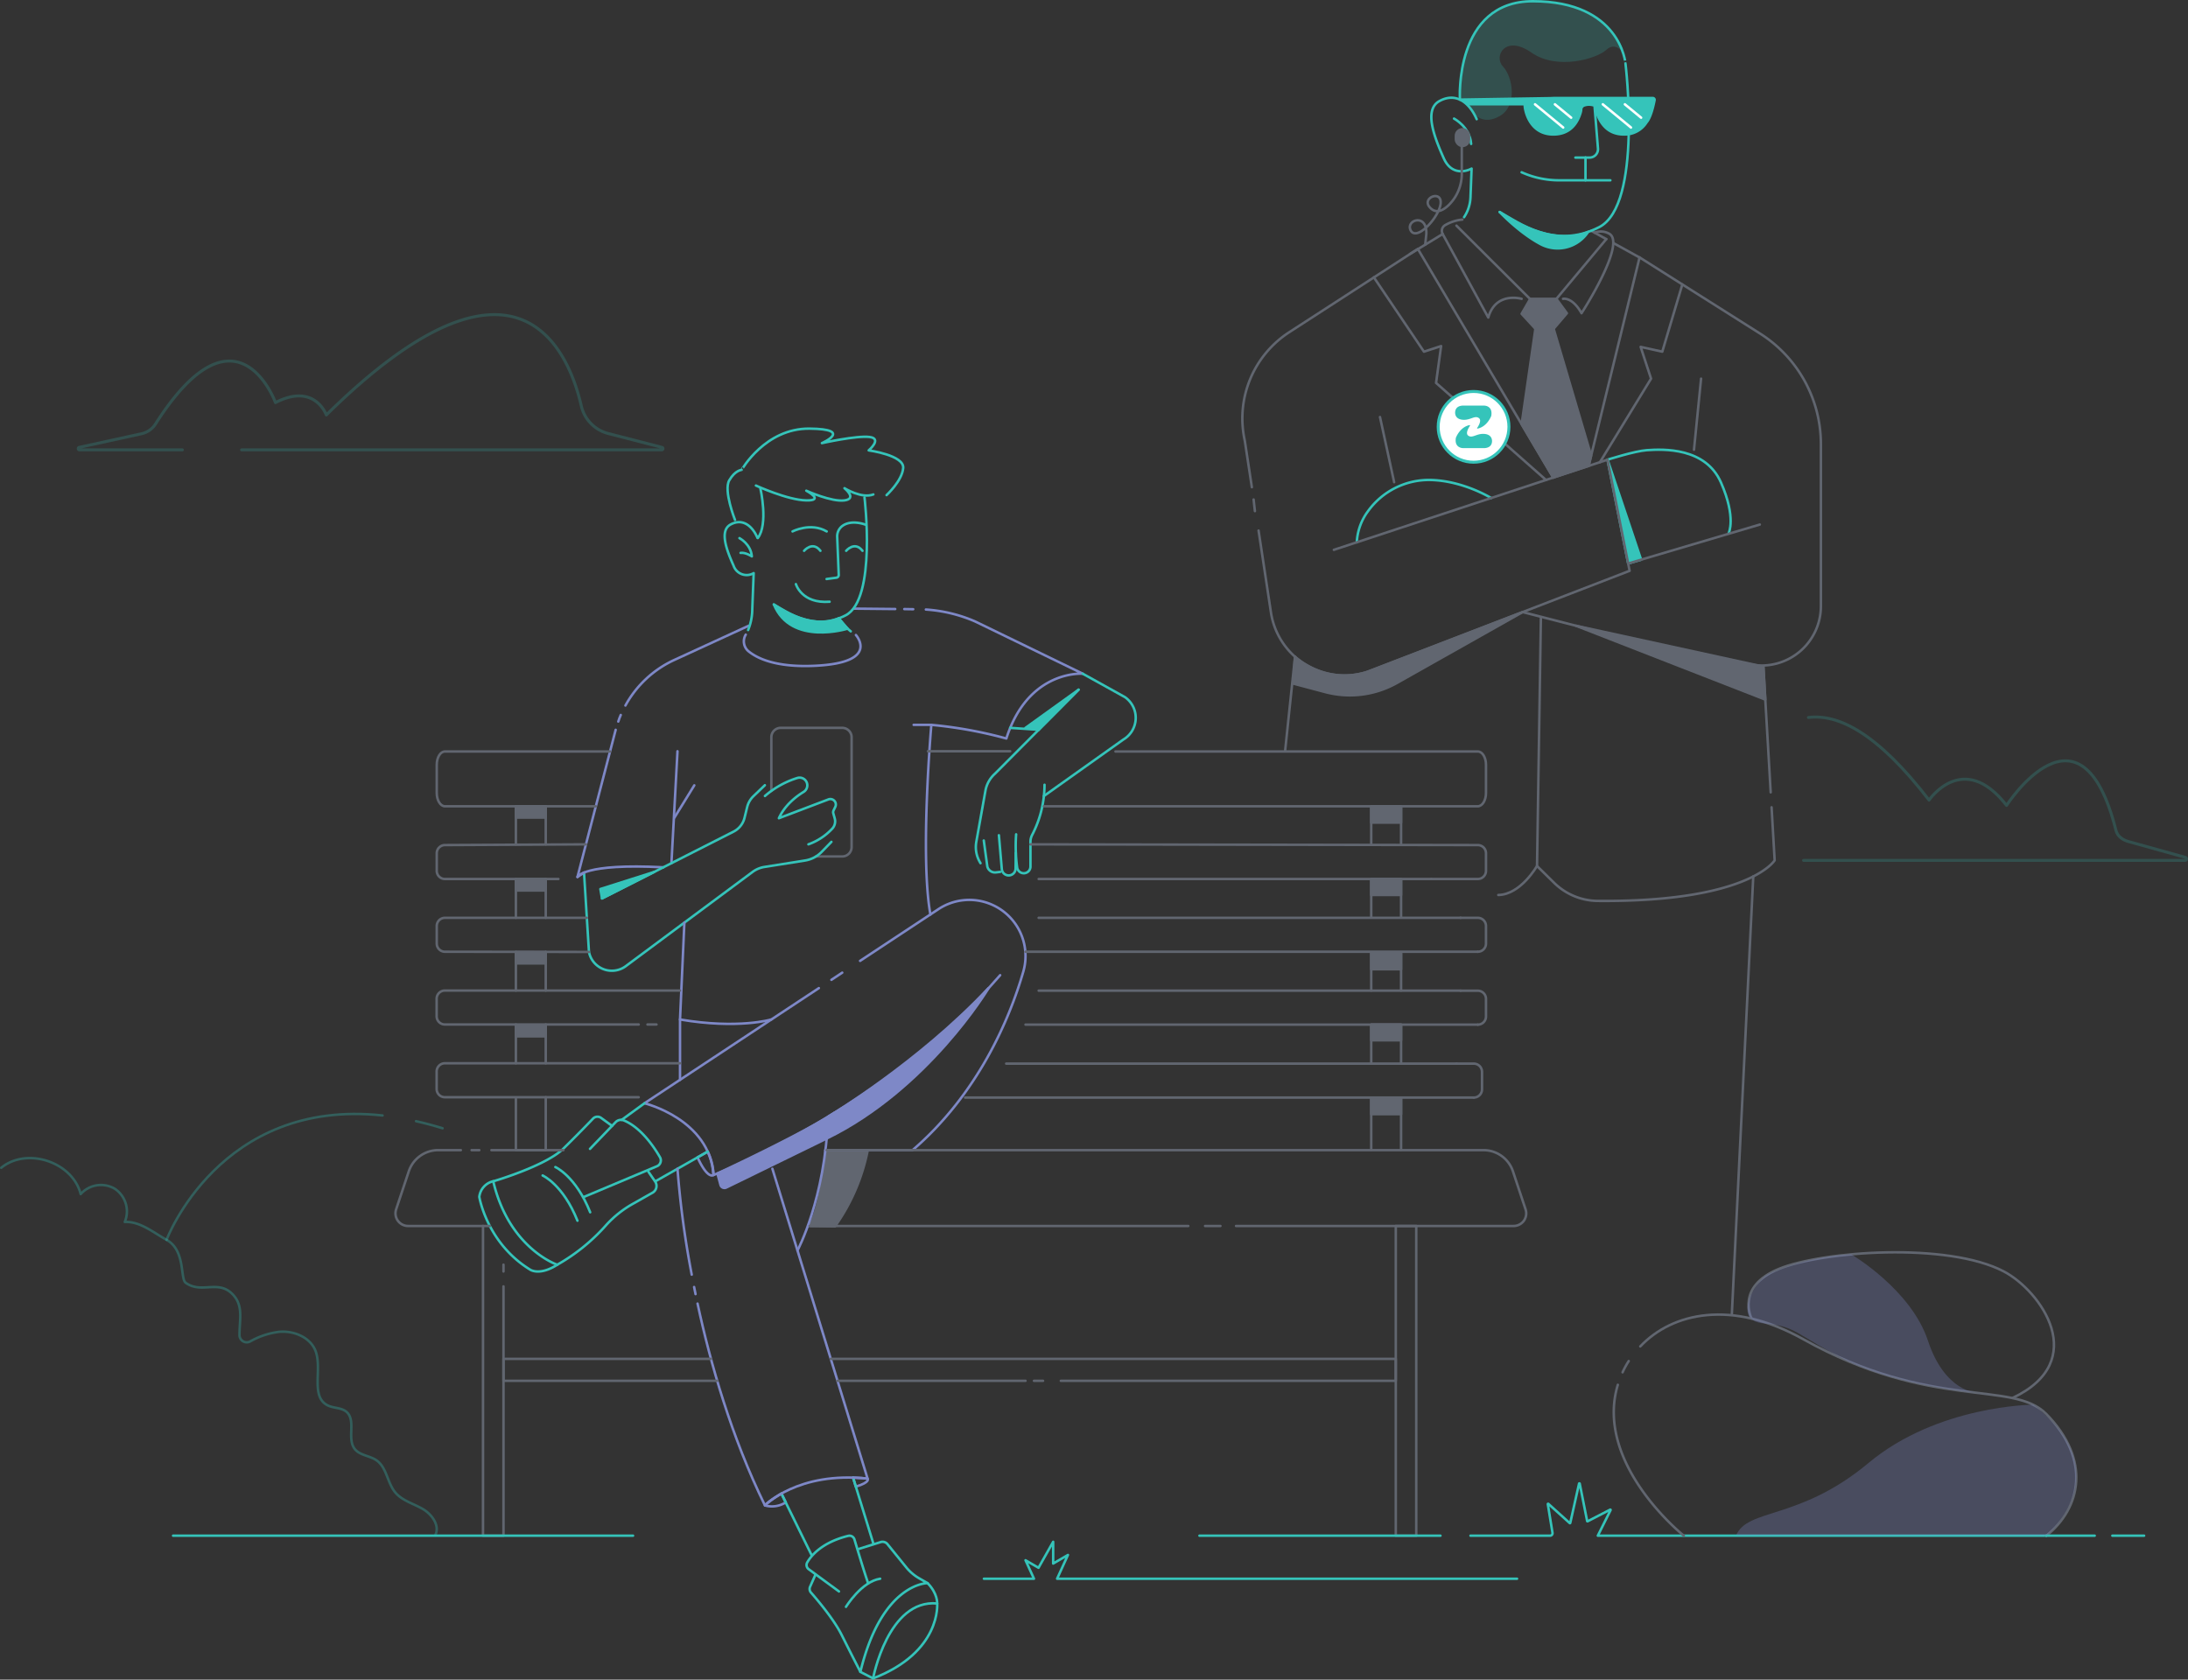 <svg xmlns="http://www.w3.org/2000/svg" viewBox="0 0 883.83 678.63"><rect x="0" y="0" width="883.83" height="678.63" fill="#333333" stroke="none"/><defs><style>.cls-1,.cls-12,.cls-3,.cls-4,.cls-7,.cls-9{fill:none;}.cls-1,.cls-13,.cls-5,.cls-7,.cls-9{stroke:#35c4ba;}.cls-1,.cls-12,.cls-13,.cls-2,.cls-3,.cls-4,.cls-5,.cls-6,.cls-7,.cls-9{stroke-linecap:round;stroke-linejoin:round;}.cls-2{fill:#616670;}.cls-2,.cls-3{stroke:#616670;}.cls-4,.cls-6{stroke:#7e88c7;}.cls-10,.cls-11,.cls-5{fill:#35c4ba;}.cls-6,.cls-8{fill:#7e88c7;}.cls-7,.cls-8{opacity:0.3;}.cls-13,.cls-9{stroke-width:1.2px;}.cls-10,.cls-9{opacity:0.2;}.cls-12{stroke:#fff;}.cls-13{fill:#fff;}</style></defs><g id="Layer_2" data-name="Layer 2"><g id="Layer_1-2" data-name="Layer 1"><path class="cls-1" d="M649.36,185.73s11-3.5,15.84-3.84c6.75-.48,23.77-1.15,30,13.11s3.1,20.39,3.1,20.39"></path><path class="cls-2" d="M337.29,495.5a80,80,0,0,0,13.12-30.21l-17-.59s-1,20.2-6.39,30.64Z"></path><path class="cls-3" d="M311.58,319.54V297.87a3.79,3.79,0,0,1,3.79-3.79h24.84a3.79,3.79,0,0,1,3.79,3.79v44.38a3.79,3.79,0,0,1-3.79,3.79H329.58"></path><path class="cls-1" d="M235.91,352.55l2,32.07a9.43,9.43,0,0,0,14.88,5.73L304,352.29a10.85,10.85,0,0,1,4.74-2l16.49-2.62a11.91,11.91,0,0,0,6.61-3.41l4-4.12"></path><path class="cls-1" d="M309,321.61a36.56,36.56,0,0,1,13.14-7.3,3.11,3.11,0,0,1,3.65,1.64h0a3.11,3.11,0,0,1-1.16,4c-2.89,1.77-7.59,5.3-10,10.64l20-7.6a2.22,2.22,0,0,1,2.9,1.41h0a2.24,2.24,0,0,1-.12,1.61l-.69,1.43a1.69,1.69,0,0,0-.11,1.19l.58,2.06a4.34,4.34,0,0,1-1,4.11,24.36,24.36,0,0,1-9.63,6.34"></path><path class="cls-4" d="M248.7,294.87l-15.44,59.46s2.25-5.61,34.7-3.91"></path><path class="cls-4" d="M250.75,288.87c-.38.88-.72,1.76-1,2.66"></path><path class="cls-4" d="M302.37,252.85l-30,13.8a43,43,0,0,0-19.73,18.4"></path><path class="cls-4" d="M235.91,352.55s-.39.33-2.65,1.78"></path><line class="cls-4" x1="273.67" y1="303.53" x2="271.22" y2="348.77"></line><line class="cls-4" x1="272.44" y1="330.33" x2="280.46" y2="317.3"></line><path class="cls-4" d="M374,246.27a59.9,59.9,0,0,1,19.9,4.82l43.48,21.11s-22-1.68-30.87,26.18a176.44,176.44,0,0,0-30.3-5.51s-4.64,53-.38,76.62"></path><line class="cls-4" x1="365.28" y1="246.09" x2="368.89" y2="246.15"></line><line class="cls-4" x1="345.1" y1="245.91" x2="361.62" y2="246.07"></line><path class="cls-1" d="M437.36,272.2l17.08,9.48a10.21,10.21,0,0,1-.68,17.13l-32.08,22.81"></path><path class="cls-1" d="M243.18,363,296.33,336a8.53,8.53,0,0,0,4.42-5.59l1.05-4.27a9.19,9.19,0,0,1,2.58-4.48l4.58-4.4"></path><path class="cls-1" d="M435.68,278.66l-33.76,33.93a12.12,12.12,0,0,0-3.86,6.9l-3.69,20.64a12.13,12.13,0,0,0,1.42,8.15l.28.48"></path><line class="cls-1" x1="408.06" y1="294.08" x2="419.56" y2="294.85"></line><line class="cls-4" x1="276.45" y1="372.76" x2="274.69" y2="411.91"></line><line class="cls-4" x1="369.06" y1="292.87" x2="376.19" y2="292.87"></line><path class="cls-1" d="M421.93,317.08A44.26,44.26,0,0,1,417,337.22a6,6,0,0,0-.75,2.9v10a2.7,2.7,0,0,1-3.06,2.68h0a2.72,2.72,0,0,1-2.33-2.36,65.59,65.59,0,0,1-.4-13.33"></path><path class="cls-1" d="M403.5,337.47l1.18,13.69a2.79,2.79,0,0,0,2.78,2.54h0a2.79,2.79,0,0,0,2.78-2.78l.09-6.35"></path><path class="cls-1" d="M397.39,339.6l1.44,10.54a3.2,3.2,0,0,0,3.46,2.34l1.72-.2"></path><path class="cls-4" d="M330.77,399.24l-70.43,46.52s26.37,6.4,27.88,29c0,0,69.08-26.58,115.79-80.75"></path><line class="cls-4" x1="340.22" y1="392.99" x2="335.84" y2="395.89"></line><path class="cls-4" d="M333.43,464.7h35.2C395,442,407.78,411.86,413.35,392.6a22.68,22.68,0,0,0-12.89-27.18h0a22.66,22.66,0,0,0-21.41,1.93l-31.62,20.88"></path><line class="cls-1" x1="260.34" y1="445.76" x2="251.11" y2="452.48"></line><path class="cls-4" d="M288.22,474.73s-2.22,2.11-6.45-7.11l4.11-2.33A23.74,23.74,0,0,1,288.22,474.73Z"></path><path class="cls-4" d="M311.58,411.91s-13.33,4-36.89,0v24.37"></path><path class="cls-1" d="M261.93,473.43l2.71,3.95a3.14,3.14,0,0,1-1,4.49l-7.39,4.19a42.65,42.65,0,0,0-11.71,9.28A76.91,76.91,0,0,1,225.1,511s-19.48-6.52-25.85-33.71c0,0,21.07-6.13,28.33-13.21,5.1-5,9.68-9.72,11.95-12.1a2.5,2.5,0,0,1,3.29-.3l4.43,3.23"></path><path class="cls-1" d="M199.25,477.26a7.32,7.32,0,0,0-5.64,6.31s3,18.62,20.53,29.41c0,0,3.73,2.66,11-2"></path><path class="cls-1" d="M235.91,483.58l29.47-12.38a2.55,2.55,0,0,0,1.22-3.62c-2.35-4.08-7.59-11.93-14.55-14.87a3,3,0,0,0-3.37.69l-10.35,10.78"></path><line class="cls-1" x1="285.88" y1="465.29" x2="264.79" y2="477.26"></line><path class="cls-1" d="M219.19,474.94s8.22,3.6,14.07,18.27"></path><path class="cls-1" d="M224.33,471.53s8.22,3.6,14.07,18.27"></path><path class="cls-4" d="M322.15,505.21s11.17-20.78,12.34-54"></path><path class="cls-4" d="M350.41,597.41s1.46,1.37-4.7,3.25L344.59,597C344.09,597.07,347.3,597,350.41,597.41Z"></path><path class="cls-4" d="M309,608.25a10.34,10.34,0,0,0,8.41-1.25l-1.75-3.55S310.43,606.5,309,608.25Z"></path><line class="cls-1" x1="344.59" y1="597.01" x2="352.68" y2="623.31"></line><path class="cls-1" d="M346.68,625.89l9.06-2.83a2.57,2.57,0,0,1,2.76.84l7.53,9.31a18.81,18.81,0,0,0,5.3,4.51l3.36,1.92s-18.43-.23-27.14,35.86c0,0-3.66-7.13-7.57-14.94-3.15-6.32-9.92-14.29-12.39-17.11a2.2,2.2,0,0,1-.36-2.35l2.18-4.91"></path><line class="cls-1" x1="315.62" y1="603.45" x2="327.81" y2="628.26"></line><path class="cls-4" d="M281.77,526.7C287,551,295.42,580.46,309,608.25c0,0,13.27-13.88,41.45-10.84L312,472.22"></path><path class="cls-4" d="M280.38,520c.19.95.38,1.91.58,2.87"></path><path class="cls-4" d="M273.67,472.22A378.33,378.33,0,0,0,279.42,515"></path><path class="cls-1" d="M338.89,643l-12.24-9a2.1,2.1,0,0,1-.57-2.73c1.6-2.76,6-8.14,16.57-10.73a2.09,2.09,0,0,1,2.49,1.43c1.23,4.11,4.19,13.91,5.53,17.68"></path><path class="cls-1" d="M341.73,649.22S348,639,355.54,637.86"></path><path class="cls-1" d="M347.55,675.5l5.13,2.63s6-32.08,25.89-30.27c0,0,.26-4-3.88-8.22"></path><path class="cls-1" d="M378.57,647.86s1.77,19.67-25.89,30.27"></path><path class="cls-1" d="M343.66,255.08a23.09,23.09,0,0,1-4.82-5.28"></path><path class="cls-4" d="M301.24,256.42a5.2,5.2,0,0,0,1.07,6.68c3.66,3,11.36,6.66,27.07,5.89,26.37-1.28,16.36-12.42,16.36-12.42"></path><path class="cls-1" d="M305.92,217.2c-2.23-5.1-6.22-7.81-10.84-5.26s-1.46,10.57,1.25,16.63a5.58,5.58,0,0,0,8.11,3l-.56,14.52a22.59,22.59,0,0,1-1.68,8.46"></path><path class="cls-1" d="M298.7,217.43s4.61,2.39,5,7.37c0,0-2.54-1.71-4.55-1.41"></path><path class="cls-1" d="M349.21,201s5,41.15-7.64,47.63c-12.91,6.62-23.37-1.24-29-4.39"></path><path class="cls-1" d="M349.65,212s-5.54-2.23-9.34.47a5.22,5.22,0,0,0-2.13,4.48l.62,15.33a1.1,1.1,0,0,1-1,1.14l-3.9.52"></path><path class="cls-1" d="M341.8,222.55s3.44-4.12,6.6,0"></path><path class="cls-1" d="M324.8,222.55s3.45-4.12,6.6,0"></path><path class="cls-1" d="M320.14,214.72s7.28-3.81,13.8,0"></path><path class="cls-1" d="M321.5,236s2.3,8,13.61,7.12"></path><path class="cls-1" d="M296.91,210.08s-4.73-11.87-2.33-16,5-4.23,5-4.23S309.07,173,327,173.18s5,5.86,5,5.86,14.11-3.16,19.3-2.48-.4,5.41-.4,5.41,14.39,1.95,13.94,7.14-6.72,10.94-6.72,10.94"></path><path class="cls-1" d="M305.35,196.18s12.71,5.86,20.35,6,0-3.92,0-3.92,10.14,4.62,15.42,3.92,0-4.93,0-4.93,6.91,4.35,11.67,2.52"></path><path class="cls-1" d="M307.17,197.4s3.29,14.39-1.07,20"></path><path class="cls-5" d="M342.38,254s-22.76,7.18-29.77-9.76c0,0,14.43,10.79,26.23,5.59Z"></path><polygon class="cls-5" points="435.68 278.66 414.25 294.08 419.56 294.85 435.68 278.66"></polygon><polygon class="cls-5" points="264.24 352.3 242.52 359.2 243.18 362.98 264.24 352.3"></polygon><path class="cls-6" d="M399.33,399.24S375,439.94,333.94,460l.55-8.8S370.54,429.81,399.33,399.24Z"></path><path class="cls-6" d="M333.94,460l-40.57,19.81a1.65,1.65,0,0,1-2.33-1.06l-1.25-4.62s34.55-16.05,47.5-24.65Z"></path><line class="cls-3" x1="198.51" y1="464.7" x2="227.58" y2="464.7"></line><line class="cls-3" x1="190.5" y1="464.7" x2="193.61" y2="464.7"></line><path class="cls-3" d="M197.85,495.34h-33a5.1,5.1,0,0,1-4.84-6.7l5.11-15.36A12.53,12.53,0,0,1,177,464.7h9.15"></path><path class="cls-3" d="M499.3,495.34H611.42a5.09,5.09,0,0,0,4.83-6.7l-5.1-15.36a12.55,12.55,0,0,0-11.9-8.58H333.94"></path><line class="cls-3" x1="414.25" y1="557.9" x2="338.24" y2="557.9"></line><line class="cls-3" x1="421.33" y1="557.9" x2="417.67" y2="557.9"></line><polyline class="cls-3" points="335.58 549.03 563.82 549.03 563.82 557.9 428.52 557.9"></polyline><polyline class="cls-3" points="289.69 557.9 203.38 557.9 203.38 549.03 287.18 549.03"></polyline><line class="cls-3" x1="486.79" y1="495.34" x2="492.99" y2="495.34"></line><line class="cls-3" x1="327.04" y1="495.34" x2="480" y2="495.34"></line><rect class="cls-3" x="563.82" y="495.34" width="8.27" height="125.13"></rect><polyline class="cls-3" points="203.38 519.75 203.38 522.88 203.38 620.47 195.11 620.47 195.11 495.34"></polyline><line class="cls-3" x1="203.38" y1="510.97" x2="203.38" y2="513.73"></line><path class="cls-3" d="M258,443.32h-78.3a3.32,3.32,0,0,1-3.32-3.32v-7.07a3.33,3.33,0,0,1,3.32-3.33h94.95"></path><path class="cls-3" d="M258,413.93h-78.3a3.32,3.32,0,0,1-3.32-3.32v-7.07a3.32,3.32,0,0,1,3.32-3.32h94.95"></path><path class="cls-3" d="M237.93,384.62l-58.19-.08a3.32,3.32,0,0,1-3.32-3.32v-7.07a3.32,3.32,0,0,1,3.32-3.32h57.32"></path><path class="cls-3" d="M225.56,355.15H179.74a3.32,3.32,0,0,1-3.32-3.32v-7.07a3.32,3.32,0,0,1,3.32-3.32l56.95-.29"></path><path class="cls-3" d="M240.68,325.77H179.74c-1.83,0-3.32-2.41-3.32-5.38V309c0-3,1.49-5.37,3.32-5.37h66.7"></path><path class="cls-3" d="M596.94,384.54a3.31,3.31,0,0,0,3.32-3.32v-7.07a3.31,3.31,0,0,0-3.32-3.32H590"></path><path class="cls-3" d="M578.18,355.15h18.76a3.31,3.31,0,0,0,3.32-3.32v-7.07a3.32,3.32,0,0,0-3.32-3.32l-180.71-.29"></path><path class="cls-3" d="M421.68,325.77H596.94c1.84,0,3.32-2.41,3.32-5.38V309c0-3-1.48-5.37-3.32-5.37H450.59"></path><line class="cls-3" x1="261.54" y1="413.93" x2="265.19" y2="413.93"></line><polyline class="cls-3" points="220.45 443.32 220.45 464.7 208.39 464.7 208.39 443.98"></polyline><polyline class="cls-3" points="220.45 413.93 220.45 421.21 220.45 429.6"></polyline><polyline class="cls-3" points="220.45 384.6 220.45 393.43 220.45 400.21"></polyline><polyline class="cls-3" points="220.45 355.15 220.45 363.6 220.45 370.83"></polyline><polyline class="cls-3" points="208.39 341.15 208.39 325.76 220.45 325.76 220.45 341.15"></polyline><polyline class="cls-3" points="553.9 341.15 553.9 325.76 565.96 325.76 565.96 341.15"></polyline><polyline class="cls-3" points="553.9 370.67 553.9 355.28 565.96 355.28 565.96 370.67"></polyline><polyline class="cls-3" points="553.9 400.19 553.9 384.8 565.96 384.8 565.96 400.19"></polyline><polyline class="cls-3" points="553.9 429.7 553.9 413.98 565.96 413.98 565.96 429.7"></polyline><polyline class="cls-3" points="553.9 464.56 553.9 443.83 565.96 443.83 565.96 464.56"></polyline><polyline class="cls-3" points="208.39 370.83 208.39 363.6 208.39 355.15"></polyline><polyline class="cls-3" points="208.39 400.21 208.39 393.19 208.39 384.62"></polyline><polyline class="cls-3" points="208.39 429.6 208.39 421.81 208.39 413.93"></polyline><line class="cls-3" x1="578.18" y1="355.15" x2="419.56" y2="355.15"></line><line class="cls-3" x1="590.01" y1="370.83" x2="419.56" y2="370.83"></line><line class="cls-3" x1="596.94" y1="384.54" x2="414.25" y2="384.54"></line><path class="cls-3" d="M596.94,414a3.32,3.32,0,0,0,3.32-3.32v-7.08a3.32,3.32,0,0,0-3.32-3.32H590"></path><line class="cls-3" x1="590.01" y1="400.26" x2="419.56" y2="400.26"></line><line class="cls-3" x1="596.94" y1="413.98" x2="414.25" y2="413.98"></line><path class="cls-3" d="M595.32,443.46a3.33,3.33,0,0,0,3.33-3.32v-7.08a3.33,3.33,0,0,0-3.33-3.32h-6.93"></path><line class="cls-3" x1="588.39" y1="429.74" x2="406.44" y2="429.74"></line><line class="cls-3" x1="595.32" y1="443.46" x2="389.84" y2="443.46"></line><rect class="cls-2" x="208.39" y="325.77" width="12.06" height="4.57"></rect><rect class="cls-2" x="208.39" y="355.23" width="12.06" height="4.57"></rect><rect class="cls-2" x="208.39" y="384.69" width="12.06" height="4.57"></rect><rect class="cls-2" x="208.39" y="414.15" width="12.06" height="4.57"></rect><line class="cls-1" x1="255.72" y1="620.47" x2="69.92" y2="620.47"></line><line class="cls-1" x1="581.87" y1="620.47" x2="484.51" y2="620.47"></line><polyline class="cls-1" points="612.8 637.86 427.01 637.86 431.39 628.26 425.42 631.73 425.42 622.95 419.5 633.44 414.25 630.4 417.67 637.86 397.45 637.86"></polyline><line class="cls-3" x1="374.85" y1="303.53" x2="408.06" y2="303.53"></line><path class="cls-7" d="M.5,471.82c10.4-8.47,28.82-2.36,32.09,10.64a11,11,0,0,1,13.81-2.14,11,11,0,0,1,4,13.39c6.23-.25,11.41,4.2,16.87,7.22,7.74,4.28,5.45,15.71,7.74,17.36,6.58,4.74,13.44-1.73,19.4,5.13,3.93,4.52,2.3,10,2.33,16a2.93,2.93,0,0,0,4.3,2.58,31.65,31.65,0,0,1,11.77-3.9c5.94-.52,12.6,2.24,14.68,7.82,2.73,7.35-2.16,18.33,4.83,21.88,2.41,1.23,5.55.86,7.61,2.61,4.05,3.43.08,10.9,3.39,15.06,2.07,2.6,6,2.64,8.76,4.55,4.15,2.89,4.33,9,7.55,12.93,2.78,3.37,7.34,4.54,11.12,6.72s7.11,6.86,5,10.69"></path><path class="cls-7" d="M168.05,453q5.2,1.16,10.73,2.86"></path><path class="cls-7" d="M67.28,500.93s21.5-57.35,87.26-50.24"></path><path class="cls-1" d="M594,620.47h32.19a1,1,0,0,0,.94-1.1l-1.9-11.63a.14.14,0,0,1,.23-.13l8.62,7.78a.13.13,0,0,0,.22-.07l3.55-15.88a.14.14,0,0,1,.27,0l3,15.13a.14.14,0,0,0,.2.09l9.08-4.7a.13.13,0,0,1,.18.18l-5.15,10.33H826.58"></path><path class="cls-3" d="M662.58,544c13-13.69,36.92-19.08,65.86-2.89,51.94,29,84.62,16.43,98.14,30.19,18.2,18.53,14,38,0,49.22"></path><path class="cls-3" d="M655.43,554.46a37.68,37.68,0,0,1,2.48-4.54"></path><path class="cls-3" d="M680.17,620.47s-29.31-23.33-28.27-51.37a38.27,38.27,0,0,1,1.61-9.59"></path><line class="cls-1" x1="826.58" y1="620.47" x2="846.14" y2="620.47"></line><line class="cls-1" x1="853.27" y1="620.47" x2="866.1" y2="620.47"></line><path class="cls-8" d="M821.32,567.54s-38.54.17-66.53,23.54-48.93,18.12-53.56,29.39H826.58S857,595.22,821.32,567.54Z"></path><path class="cls-3" d="M707.53,532.7s-6.63-12.74,11-20,68.18-10.91,90.88,1c15,7.89,35.13,36.22,3.58,51.12"></path><path class="cls-8" d="M747.78,506.78s24.14,14.13,31,34.89,19.66,21,19.66,21-32-2.79-52.64-13.11-19.85-13.75-33.3-14.85S709.39,517.34,714,515,731.88,507.59,747.78,506.78Z"></path><path class="cls-3" d="M641.72,188.25,662.3,104l48.6,30.73a52.92,52.92,0,0,1,24.64,44.73v65.65h0a24,24,0,0,1-28.07,23.44L649.36,256.1l-34.28-8.8"></path><path class="cls-3" d="M715.62,326.18l1.24,21.43S706.59,364.56,645.32,364a25.45,25.45,0,0,1-17.55-7.32l-6.9-6.79,1.56-100"></path><line class="cls-3" x1="712.31" y1="269.34" x2="715.26" y2="320.13"></line><path class="cls-1" d="M602.34,201.22s-11.28-7-24.5-7.29a30.35,30.35,0,0,0-25.3,12.69,23,23,0,0,0-4.47,12.47"></path><line class="cls-3" x1="708.22" y1="354.12" x2="699.56" y2="531.09"></line><polygon class="cls-5" points="649.36 185.73 662.92 226.13 657.7 227.67 649.36 185.73"></polygon><path class="cls-3" d="M508.39,214.37l5,33.09a30,30,0,0,0,40.42,23.47l104.46-40.3-8.93-44.9L538.81,222.15"></path><path class="cls-3" d="M627.43,193l-54.69-92.42L520.82,134.2a41.52,41.52,0,0,0-18,43.82l2.86,18.82"></path><line class="cls-3" x1="657.7" y1="227.67" x2="710.87" y2="211.94"></line><polyline class="cls-3" points="554.97 112.06 575.2 142.09 582.13 139.82 580.09 154.71 624.5 193.92"></polyline><polyline class="cls-3" points="679.56 114.95 671.47 142.09 662.73 140.15 666.93 152.99 646.28 186.75"></polyline><path class="cls-2" d="M615.08,247.3l-50.77,28.63a38.69,38.69,0,0,1-29,3.69l-12.84-3.41.63-10.87s12,11.44,28.94,6.21Z"></path><path class="cls-9" d="M97.59,181.76H267.3a.51.51,0,0,0,.13-1l-21.71-5.6A15,15,0,0,1,234.81,164c-5.05-22-25.68-72.52-103,3.66,0,0-4.65-13.2-20.54-5,0,0-15.55-43-48.46,8.66a9,9,0,0,1-5.65,3.93l-25.22,5.51a.52.52,0,0,0,.11,1H73.66"></path><path class="cls-9" d="M730.5,289.89c12.21-1.52,28,6.47,48.73,33.38,0,0,13.8-20.36,31.31,2.14,0,0,29.94-46.57,44.18,10.06.66,2.64,3,4,5.15,4.57l23,6.4c.55.15.46,1.18-.1,1.18H728.54"></path><path class="cls-1" d="M596.5,48.15c-3.1-7.09-8.64-10.85-15.06-7.31s-2,14.69,1.75,23.1,11.25,4.18,11.25,4.18L594,79.68a15.67,15.67,0,0,1-2.6,8.07"></path><line class="cls-3" x1="648.85" y1="96.61" x2="642.73" y2="93.24"></line><line class="cls-3" x1="662.3" y1="104.04" x2="651.74" y2="98.21"></line><path class="cls-1" d="M587.34,47.92s6.41,3.31,6.92,10.23"></path><path class="cls-1" d="M605.8,85.67C613.56,90,628.08,101,646,91.76c17.56-9,10.6-66.15,10.6-66.15S654.59.53,619.2.5c-31.86,0-29.47,39.77-29.47,39.77"></path><line class="cls-3" x1="582.77" y1="94.55" x2="569.54" y2="102.62"></line><polyline class="cls-3" points="648.85 96.61 623.84 126.56 588.32 91.17"></polyline><polygon class="cls-2" points="642.73 184.09 627.59 132.83 620.21 132.83 614.65 171.36 627.43 192.96 641.72 188.25 642.73 184.09"></polygon><polygon class="cls-2" points="628.69 120.74 618.14 120.74 614.65 126.79 620.21 132.83 627.59 132.83 632.94 126.56 628.69 120.74"></polygon><path class="cls-3" d="M614.65,120.74s-10.43-3.09-13.47,7.55L582.76,94.53a2.64,2.64,0,0,1,.88-3.49,17.07,17.07,0,0,1,7.06-2.32"></path><path class="cls-3" d="M631.38,120.74s3.68-.91,7.47,5.81c0,0,17.91-27.67,11.39-32a6.84,6.84,0,0,0-6.1-.54"></path><path class="cls-5" d="M605.8,85.67s7.76,8.32,16.55,13a14.72,14.72,0,0,0,19.18-5h0S628.29,101.13,605.8,85.67Z"></path><path class="cls-3" d="M590.48,55.6V70.1a17.73,17.73,0,0,1-5.09,12.57c-2.24,2.23-4.88,3.66-7.21,1.71-4.89-4.1,4.12-7.93,3.77-2.37s-9.77,15.83-12.15,11c-2-4.14,6.72-7,6.36,1.53l-.45,4.3"></path><rect class="cls-2" x="588.11" y="52.23" width="5.29" height="6.74" rx="2.64" transform="translate(1181.5 111.2) rotate(180)"></rect><path class="cls-10" d="M655.59,21.23s-3-4.57-6.74-1.08-19.76,8.44-30.27,1.08-15.39,1.48-11.44,5.67,5.92,15.83-1.34,20S595,45.36,595,45.36s-3.67-5.27-5.35-6.11S590.41,5,611.76,1.32c0,0,25.6-5.39,39.33,11.63C651.09,13,655.76,18.71,655.59,21.23Z"></path><path class="cls-1" d="M644.14,43.28,645.49,60a3.4,3.4,0,0,1-3.38,3.67h-5.74"></path><path class="cls-11" d="M589.73,39.75l36.32-.58h0c.54,0,1.08-.06,1.6-.06h30.12v0h0v0h9.88a1.22,1.22,0,0,1,1.2,1.45c-.47,2.42-1.58,7.22-3.32,9.18h0a10.9,10.9,0,0,1-9.58,5.09c-7.78,0-10.68-6.15-11.74-10.08a3.38,3.38,0,0,1-.06-1.48,5.52,5.52,0,0,0-3.94-.23,1.34,1.34,0,0,0-1,1.13l0,.32a6,6,0,0,1-.22,1.1c-1.14,3.89-4,9.24-11.54,9.24-7.78,0-10.82-6.12-11.74-10.08a9.61,9.61,0,0,1-.31-2.15H593Z"></path><line class="cls-12" x1="658.82" y1="51.52" x2="647.45" y2="42.15"></line><line class="cls-12" x1="662.92" y1="47.55" x2="656.36" y2="42.15"></line><line class="cls-12" x1="634.66" y1="47.55" x2="628.1" y2="42.15"></line><line class="cls-12" x1="631.44" y1="51.52" x2="620.07" y2="42.15"></line><path class="cls-1" d="M650.49,72.85H629.88A36.9,36.9,0,0,1,615.56,70l-.91-.39"></path><line class="cls-1" x1="640.45" y1="63.62" x2="640.45" y2="72.85"></line><rect class="cls-2" x="553.9" y="443.83" width="12.06" height="6.33"></rect><rect class="cls-2" x="553.9" y="413.98" width="12.06" height="6.33"></rect><rect class="cls-2" x="553.9" y="385.29" width="12.06" height="6.33"></rect><rect class="cls-2" x="553.9" y="355.28" width="12.06" height="6.33"></rect><rect class="cls-2" x="553.9" y="326.02" width="12.06" height="6.33"></rect><line class="cls-3" x1="523.11" y1="265.34" x2="519.1" y2="303.53"></line><path class="cls-3" d="M620.87,349.87s-6.59,11.61-15.64,11.74"></path><polygon class="cls-2" points="713.09 282.66 636.58 252.82 712.31 269.34 713.09 282.66"></polygon><circle class="cls-13" cx="595.24" cy="172.46" r="14.29"></circle><path class="cls-11" d="M596.89,173.17a.18.18,0,0,1-.19-.28c.6-.89,1.94-3.14.65-4-1.61-1.13-3.27.84-6.19.73s-3.41-1.93-3.37-3,.52-2.53,2.92-2.74h8.86s3.55,0,2.81,4.18C602.38,168,600.88,172.3,596.89,173.17Z"></path><path class="cls-11" d="M593.59,171.75a.19.19,0,0,1,.19.29c-.6.88-1.94,3.13-.65,4,1.62,1.12,3.27-.85,6.19-.74s3.41,1.93,3.38,3-.53,2.54-2.92,2.75h-8.87s-3.55,0-2.81-4.19C588.1,176.91,589.6,172.63,593.59,171.75Z"></path><line class="cls-3" x1="687.14" y1="152.99" x2="684.28" y2="181.7"></line><line class="cls-3" x1="557.44" y1="168.5" x2="563.16" y2="194.82"></line><line class="cls-3" x1="506.39" y1="201.82" x2="506.91" y2="206.51"></line></g></g></svg>